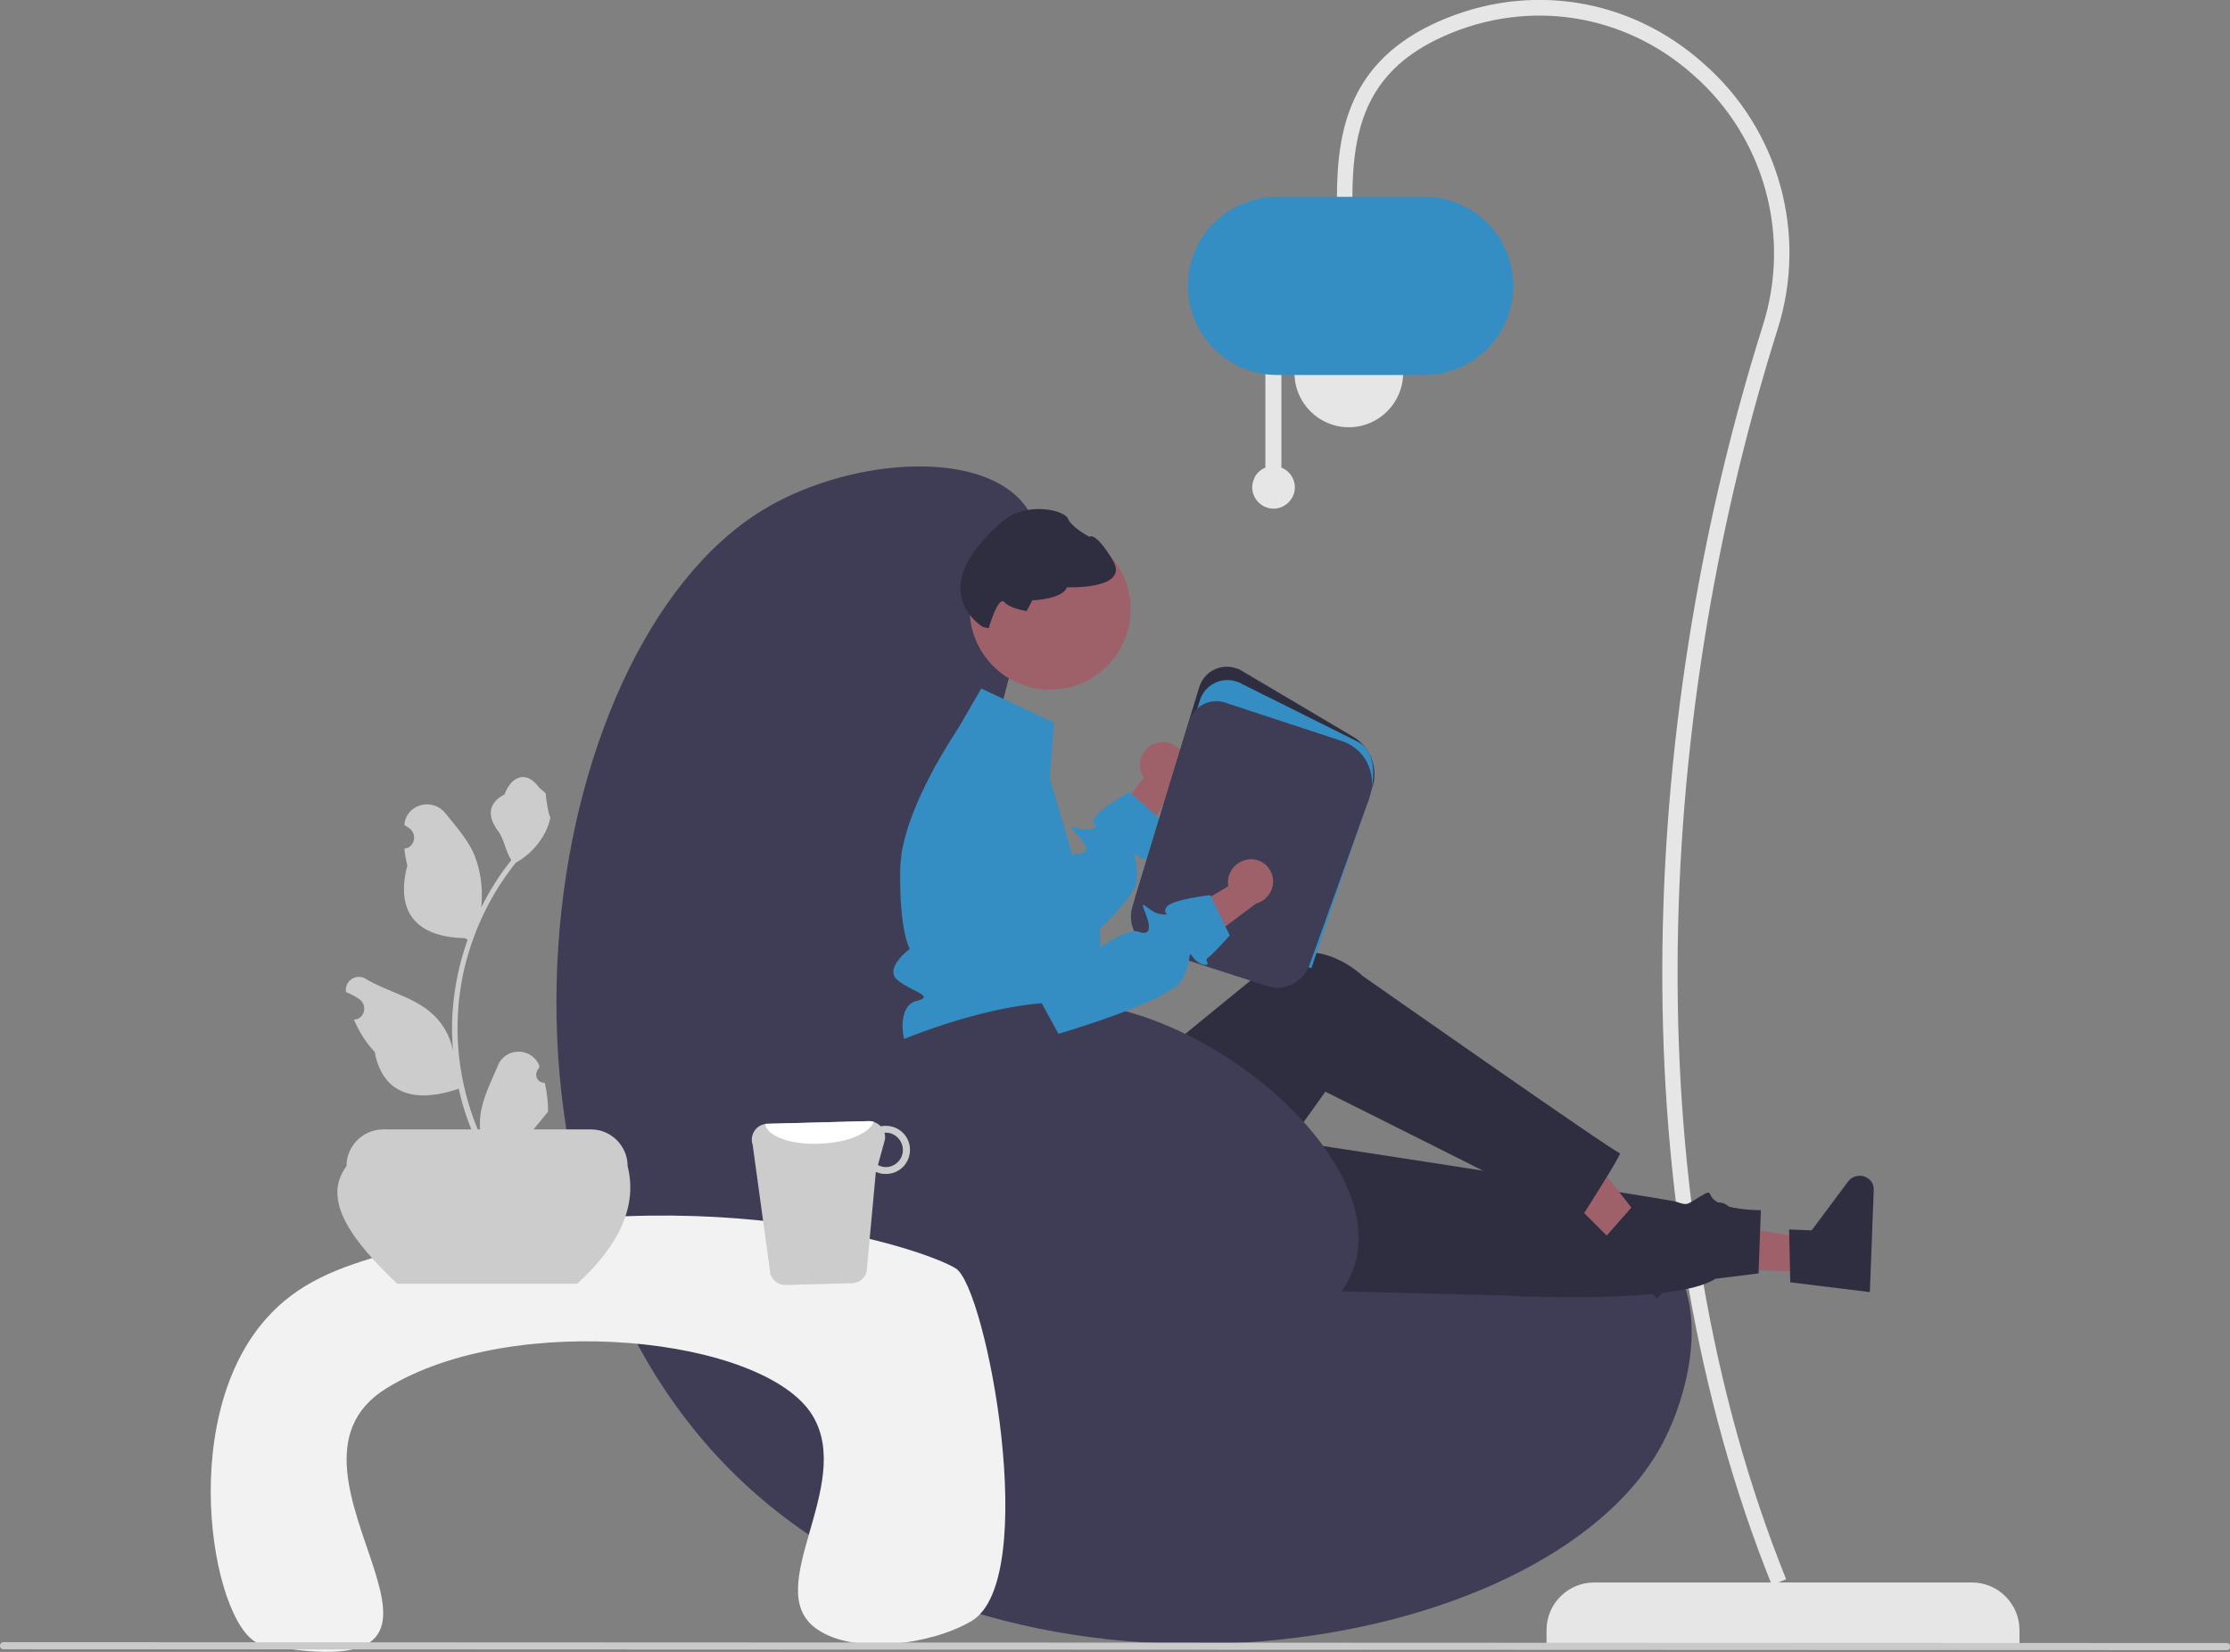 <?xml version="1.0" encoding="utf-8"?>
<!-- Generator: Adobe Illustrator 27.2.0, SVG Export Plug-In . SVG Version: 6.00 Build 0)  -->
<svg version="1.1" id="Layer_1" xmlns="http://www.w3.org/2000/svg" xmlns:xlink="http://www.w3.org/1999/xlink" x="0px" y="0px"
	 viewBox="0 0 751.1 556.4" style="enable-background:new 0 0 751.1 556.4;" xml:space="preserve">
<rect x="0" y="0" width="751.1" height="556.4" fill="#808080" stroke="none"/>
<style type="text/css">
	.st0{fill:#E6E6E6;}
	.st1{fill:#348EC3;}
	.st2{fill:#3F3D56;}
	.st3{fill:#9E616A;}
	.st4{fill:#2F2E41;}
	.st5{fill:#F2F2F2;}
	.st6{fill:#CCCCCC;}
	.st7{fill:#FFFFFF;}
	.st8{fill:#CACACA;}
</style>
<path class="st0" d="M680.2,553.8H520.9l0,0V549c0-8.8,7.2-16,16-16h127.3c8.8,0,16,7.2,16,16V553.8L680.2,553.8z"/>
<path class="st0" d="M596.8,533.9l4.8-2c-50.7-125.8-45.8-284.5-3-420.6c10.4-32.2,0.7-67.6-24.8-89.9C549-0.8,514.8-6.2,484.4,7.3
	c-29.9,13.3-34.1,36.5-34.1,59.6h5.2c0-24.6,5.3-43.4,31-54.8c28.4-12.6,60.6-7.6,83.9,13.2c23.9,21,33,54.2,23.3,84.5
	C550.4,247.5,545.8,407.3,596.8,533.9z"/>
<circle class="st0" cx="454.3" cy="125.6" r="18.3"/>
<path class="st0" d="M426.2,157.5v-34.6h5.4v34.6c3.7,1.5,5.5,5.7,4,9.3c-1.5,3.7-5.7,5.5-9.3,4c-3.7-1.5-5.5-5.7-4-9.3
	C422.9,159.7,424.4,158.2,426.2,157.5z"/>
<path class="st1" d="M400.1,96.3c0-16.6,13.5-30,30-30h49.6c16.6,0,30,13.4,30,30c0,16.6-13.4,30-30,30h-49.6
	C413.6,126.3,400.1,112.8,400.1,96.3z"/>
<path class="st2" d="M330.2,282.2c5-63.7,30.4-94.1,14.1-113.1c-15.6-18.2-59.6-14.5-87.9,3c-76.2,47.2-104.1,235.3-6.1,327.2
	c93.2,87.3,269.8,59.4,309.1-12.1c9.2-16.7,16.4-45.9,3-63.6c-33.3-44-154.3,35.7-208.1-14.1C322.6,380,327.5,317.2,330.2,282.2z"/>
<path class="st3" d="M388.5,250.6c-3.8,1.8-5.6,6.3-3.9,10.2c0.2,0.4,0.4,0.7,0.6,1.1l-16.4,21.8l8.2,12.2l19.2-32.3
	c2.8-2.2,3.8-6,2.4-9.2c-1.7-3.8-6.1-5.5-9.8-3.8c0,0,0,0,0,0C388.6,250.5,388.6,250.5,388.5,250.6z"/>
<path class="st1" d="M388.5,288.2c1.1,0.9-1.9,2.1-5,0.3c-0.9-0.5-1.3-0.8-1.4-0.6c-0.3,0.4,1.2,3,0.8,8.7c-0.2,3.5-6,9.9-12.5,16.3
	c-8.8,8.6-19,16.8-19,16.8l-3.6-2.9L310,296.6l-6.4-8.8c0.6-3.5,1.5-6.9,2.6-10.2c1.6-4.6,3.5-9.1,5.7-13.5c1.2-2.4,2.4-4.6,3.5-6.7
	l20.2,22.3l16.9,18.6c0,0,4.9-7.9,8.7-10.1c0.5-0.3,1-0.5,1.6-0.6c3.9-0.2,4.1-2.3-0.4-6.9c-4.5-4.6,1.2-0.3,5.2-1.5
	c4-1.2,0,0,0.8-3.1c0.8-3.1,12-9.3,12-9.3l0.5,0.4l8.4,7.4l2.4,2.1c0,0-2.6,7.2-3.4,8.8C387.8,287.2,387.4,287.3,388.5,288.2z"/>
<polygon class="st3" points="610.8,428.5 611.2,417.4 568.4,410.5 567.8,426.9 "/>
<path class="st4" d="M603,431.9l-0.4-17.8l7.6,0.3l12.3-16.5c1.6-2.1,4.6-2.5,6.7-1c1.3,0.9,2,2.4,1.9,4l-0.8,21.2l-0.2,5.1l-0.3,8
	L603,431.9z"/>
<path class="st4" d="M697.9,293.6"/>
<path class="st4" d="M370.1,432.9l135.5,3.4c0,0,58.5,3.4,72.2-5.6l14.5-1.8l0.8-21.3c0,0-8.9,0.1-13.9-2.3s-1.6-5.3-6.4-2.4
	s-4.3,3.2-8.1,1.9s-175.8-27.5-175.8-27.5L370.1,432.9z"/>
<polygon class="st3" points="548.6,423.6 556.5,415.7 529.8,381.6 518.2,393.2 "/>
<path class="st4" d="M540.6,416.8l11.8-13.4l5.4,5.4l20.2-3.7c2.6-0.5,5.1,1.2,5.5,3.8c0.3,1.5-0.2,3.1-1.3,4.2l-15,15l-7.9-2.7
	l4.3,6.3l-5.6,5.7L540.6,416.8z"/>
<path class="st4" d="M316.6,358.7l1.3,31.3c1.6,36.9,42.2,59.2,73.7,39.9c0.6-0.4,1.2-0.7,1.7-1.1c0.9-0.6,11.9-3.2,11.6-8.3
	s2.6-7.5,5.1-6.2s36.4-46.6,36.4-46.6s70.2,35,85.7,43.2c0,0,14.6-22.8,13.5-22.5s-86.8-59.8-86.8-59.8s-14-14.1-31.3-4.8
	c-0.4,1.4-0.1,1.4-0.1,1.4L370.1,372l-8.1-15.4L316.6,358.7z"/>
<path class="st1" d="M370.6,319.5c-0.1,1.4-0.3,2.9-0.6,4.3c-0.4,2.1-1.1,4-2,5.9c0,0,0,2.1-4,9.2s1,4,4,9.3c3,5.2,0,2.8-3.4,6.2
	c-2,2-2.7,4.9-1.9,7.6c0,0-43.4,0-51.5-3s-9.9-20.1-2.7-21.8c7.2-1.7-2.2-3.4-6.4-7.3c-4.3-3.9,4.3-10.3,4.3-10.3s-3.5-6-3.2-26.4
	c0-1.9,0.2-3.7,0.5-5.6c0.6-3.5,1.5-6.9,2.6-10.2c1.6-4.6,3.5-9.1,5.7-13.5c1.2-2.4,2.4-4.6,3.5-6.7c0.2-0.3,0.4-0.6,0.5-0.9
	c2.2-3.9,4.2-7,5.5-9.1c1-1.6,1.6-2.5,1.6-2.5l7.4-12.8l24.5,11.5l-1.4,18.8l4.2,14.2l1.9,6.5l1.5,5l2.3,7.8c0,0-0.6,0,0.1,1.1
	c3.5,4.6,5.8,10.1,6.6,15.8C370.7,315.1,370.7,317.3,370.6,319.5z"/>
<path class="st4" d="M441.5,321.5l-0.5-0.1l-58.7-18.9l21.6-71c1.6-5.2,7-8.1,12.2-6.5c0.7,0.2,1.5,0.5,2.1,0.9l37.5,22.2
	c6.1,3.6,8.8,11.1,6.3,17.8L441.5,321.5z"/>
<path class="st1" d="M441.7,326.1L382.5,307l21.6-71c1.6-5.2,7-8.1,12.2-6.5c0.7,0.2,1.5,0.5,2.1,0.9l39.3,19.6
	c5.9,3.5,5.8,12.5,3,19.9L441.7,326.1z"/>
<path class="st2" d="M435.8,331.2c-2.8,1.6-6,1.9-9,0.9l-37.8-12.2c-6-2-9.4-8.4-7.6-14.5l19-62.3c1.6-5.2,7-8.1,12.2-6.5
	c0.1,0,0.1,0,0.2,0.1l39.2,12.9c7.7,2.5,11.9,10.9,9.4,18.6c0,0.1-0.1,0.3-0.1,0.4l-20.3,56.6C440,327.7,438.1,329.9,435.8,331.2z"
	/>
<circle class="st3" cx="353.7" cy="205.2" r="27.1"/>
<path class="st2" d="M289.8,356.7c0.6-0.4,1.2-0.8,1.8-1.1c10.4-5.2,42.6-18.6,67.9-18c48.5,1.1,110.3,54.6,96,90.6
	c-10.9,27.4-65.3,43-105,30.5C294.8,441.2,272.9,370.2,289.8,356.7z"/>
<path class="st5" d="M88.3,553.9c-15.9-3-29.9-74.5,1.3-109.7c10.7-12.1,24-17.3,41.8-22.2c102.1-28.1,180-1.3,190.5,5.2
	c10.4,6.5,28.8,104.9,5.3,118.8c-13.2,7.8-39.3,11.7-52.2,2.6c-19-13.4,12.9-48.3-1.3-71.8c-16.1-26.6-101.1-35.6-143.7-9.1
	C84.5,496,178.2,570.9,88.3,553.9z"/>
<path class="st6" d="M194.4,432.4h-60.6c-15-14.3-25.7-28.2-17.1-39.6c0-6.9,5.6-12.4,12.4-12.4H199c6.9,0,12.4,5.6,12.4,12.4
	C214.7,405.9,208.9,419.1,194.4,432.4z"/>
<path class="st6" d="M183.5,364.7c-1.5,0.1-2.9-1.1-2.9-2.7c0-0.8,0.3-1.6,0.9-2.2l0.2-0.8c0-0.1-0.1-0.1-0.1-0.2
	c-1.6-3.8-6-5.6-9.9-4c-1.8,0.8-3.3,2.2-4,4.1c-2.3,5.5-5.2,11-5.9,16.8c-0.3,2.6-0.2,5.2,0.4,7.7c-5.3-11.7-8.1-24.3-8.1-37.1
	c0-3.2,0.2-6.4,0.5-9.6c0.3-2.6,0.7-5.2,1.2-7.8c2.9-14,9-27.2,17.9-38.3c4.3-2.4,7.8-6,10-10.4c0.8-1.6,1.4-3.3,1.7-5
	c-0.5,0.1-1.8-7.4-1.5-7.8c-0.7-1-1.9-1.5-2.6-2.5c-3.7-5-8.8-4.1-11.4,2.7c-5.7,2.9-5.7,7.6-2.2,12.2c2.2,2.9,2.5,6.8,4.5,9.9
	c-0.2,0.3-0.4,0.5-0.6,0.8c-3.7,4.7-6.8,9.7-9.5,15.1c0.6-6-0.1-12-2.3-17.6c-2.2-5.2-6.2-9.6-9.8-14.1c-4.3-5.4-13.1-3.1-13.8,3.8
	c0,0.1,0,0.1,0,0.2c0.5,0.3,1,0.6,1.6,1c1.7,1.2,2.2,3.5,1.1,5.3c-0.6,0.9-1.5,1.5-2.6,1.6l-0.1,0c0.2,1.9,0.5,3.8,1,5.7
	c-4.6,17.7,5.3,24.2,19.4,24.5c0.3,0.2,0.6,0.3,0.9,0.5c-2.7,7.6-4.4,15.5-5,23.5c-0.4,4.7-0.3,9.5,0.1,14.2l0-0.2
	c-1-5.3-3.8-10-8-13.4c-6.1-5-14.8-6.9-21.4-10.9c-2-1.3-4.7-0.7-6,1.3c-0.6,0.9-0.8,1.9-0.7,2.9c0,0.1,0,0.1,0,0.2
	c1,0.4,1.9,0.9,2.9,1.4c0.5,0.3,1,0.6,1.6,1c1.7,1.2,2.2,3.5,1.1,5.3c-0.6,0.9-1.5,1.5-2.6,1.6l-0.1,0c-0.1,0-0.1,0-0.2,0
	c1.7,4,4,7.7,7,10.9c2.9,15.5,15.2,16.9,28.3,12.4h0c1.4,6.3,3.5,12.4,6.2,18.2h22.3c0.1-0.2,0.2-0.5,0.2-0.8
	c-2.1,0.1-4.1,0-6.2-0.4c1.7-2,3.3-4.1,5-6.1c0,0,0.1-0.1,0.1-0.1c0.8-1,1.7-2.1,2.5-3.1l0,0C184.6,371,184.2,367.8,183.5,364.7
	L183.5,364.7z"/>
<path class="st6" d="M259.5,429.2c0.8,2.2,2.9,3.7,5.2,3.6l22.2-0.6c2.4,0,4.4-1.6,5-3.9l3.1-33.6c1.1,0.5,2.3,0.8,3.6,0.7
	c4.5-0.1,8-3.8,7.9-8.3s-3.8-8-8.3-7.9c-0.5,0-1,0-1.5,0.2c-1.1-1.1-2.5-1.8-4.1-1.8l-34.2,0.9c-0.3,0-0.6,0-0.8,0.1
	c-2.9,0.5-4.8,3.3-4.3,6.2c0,0.2,0.1,0.5,0.2,0.7L259.5,429.2z M295.7,392.4l2.2-8c0.3-0.9,0.3-1.9,0-2.8c0.1,0,0.2-0.1,0.3-0.1
	c3.2-0.1,5.8,2.5,5.9,5.7c0.1,3.2-2.5,5.8-5.6,5.9C297.6,393.1,296.6,392.9,295.7,392.4L295.7,392.4z"/>
<path class="st7" d="M257.7,378.6c0.7,4.2,8.9,7.1,18.8,6.6c9.1-0.4,16.5-3.6,17.8-7.4c-0.5-0.1-1-0.2-1.5-0.2l-34.2,0.9
	C258.2,378.5,257.9,378.5,257.7,378.6z"/>
<path class="st8" d="M1.2,555.5l748.8,0.3c0.7,0,1.2-0.5,1.2-1.2c0-0.7-0.5-1.2-1.2-1.2L1.2,553.1c-0.7,0-1.2,0.5-1.2,1.2
	C0,555,0.5,555.5,1.2,555.5C1.2,555.5,1.2,555.5,1.2,555.5z"/>
<path class="st3" d="M421.1,289.4c-4.2,0.2-7.6,3.7-7.5,7.9c0,0.4,0.1,0.8,0.1,1.2l-23.5,13.9l2.8,14.4l30.1-22.5
	c3.4-0.9,5.8-4.1,5.7-7.6c-0.1-4.1-3.5-7.4-7.6-7.3c0,0,0,0,0,0C421.3,289.4,421.2,289.4,421.1,289.4z"/>
<path class="st1" d="M401.9,322.5c-0.6-0.8-0.9-1.2-1-1.1c-0.4,0.2,0,3.2-2.6,8.4c-3.6,7.3-41.8,18.4-41.8,18.4l-4.7-8.6L331,301.8
	l-7.1-30.3c-0.2-1.1-0.4-2.1-0.4-3.2c6.4-4.5,13.1-8.4,20.2-11.6c2.8,1.6,5,4.2,6.1,7.2l14.2,39.9l5.7,15.9c0,0,10-7.2,13.7-5.9
	c3.6,1.3,4.7-0.5,2.3-6.5c-2.4-5.9,1.2,0.2,5.3,0.6c4.2,0.4,0,0,2-2.5c2-2.5,14.6-3.9,14.6-3.9l0.3,0.6l4.9,10.1l1.4,2.9
	c0,0-5.2,5.7-6.5,6.8c-1.3,1.1-1.7,1.1-1,2.3C407.3,325.5,404.1,325.4,401.9,322.5z"/>
<path class="st4" d="M331.1,211.2l1.9,0.4c0,0,3.2-11.1,5.3-8.8c2.1,2.3,7.5,3,7.5,3l1.9-3.6c0,0,10.1-0.3,11.7-4.4
	c0,0,21.4,0.9,15.4-9.1c-6-10-7.9-7.9-7.9-7.9s-5.9-3.1-7.2-6.1c-1.3-3.1-14.2-5.7-21.8,0.7C310.1,199.1,331.1,211.2,331.1,211.2
	L331.1,211.2L331.1,211.2z"/>
</svg>
